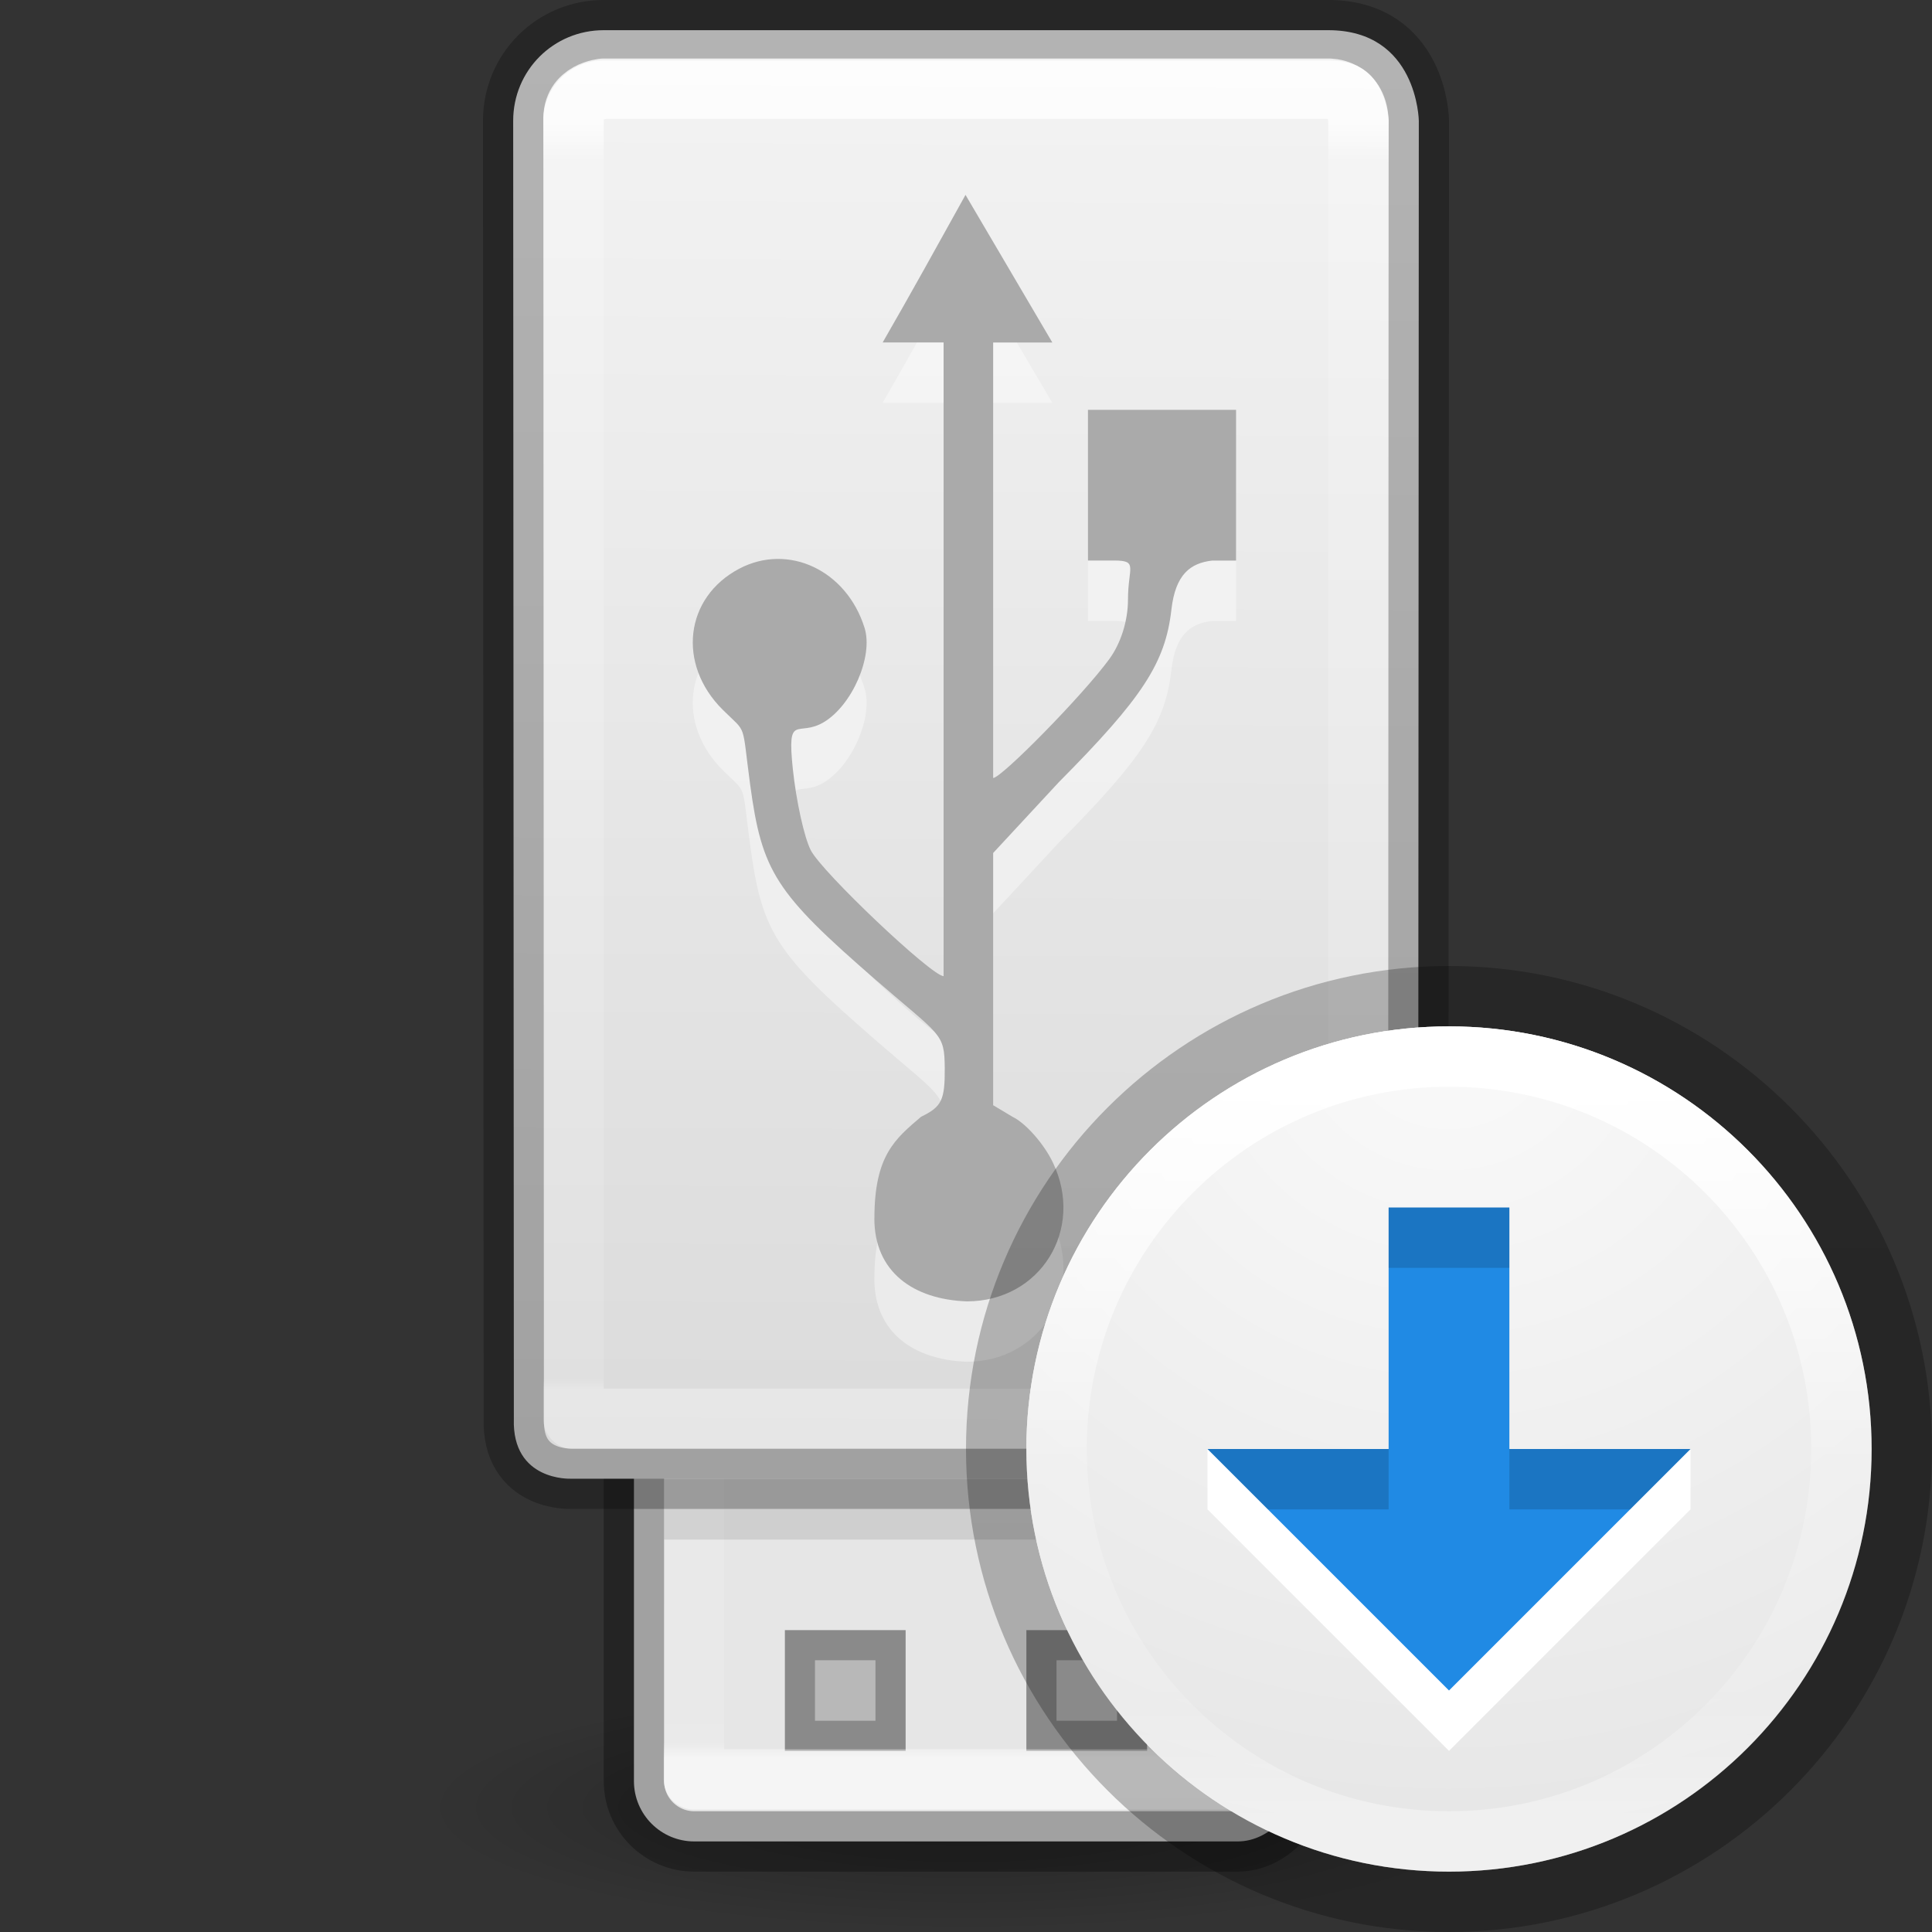 <?xml version="1.0" encoding="UTF-8" standalone="no"?>
<svg
   xmlns:dc="http://purl.org/dc/elements/1.1/"
   xmlns:cc="http://creativecommons.org/ns#"
   xmlns:rdf="http://www.w3.org/1999/02/22-rdf-syntax-ns#"
   xmlns:svg="http://www.w3.org/2000/svg"
   xmlns="http://www.w3.org/2000/svg"
   xmlns:xlink="http://www.w3.org/1999/xlink"
   xmlns:sodipodi="http://sodipodi.sourceforge.net/DTD/sodipodi-0.dtd"
   xmlns:inkscape="http://www.inkscape.org/namespaces/inkscape"
   id="svg2"
   height="32"
   width="32"
   version="1.0"
   sodipodi:docname="com.github.artemanufrij.imageburner_32.svg"
   inkscape:version="1.0.1 (1.0.1+r75)">
  <rect width="100%" height="100%" fill="#333333" stroke="none"/>
  <sodipodi:namedview
     pagecolor="#ffffff"
     bordercolor="#666666"
     borderopacity="1"
     objecttolerance="10"
     gridtolerance="10"
     guidetolerance="10"
     inkscape:pageopacity="0"
     inkscape:pageshadow="2"
     inkscape:window-width="1366"
     inkscape:window-height="705"
     id="namedview35"
     showgrid="false"
     inkscape:zoom="10.5625"
     inkscape:cx="16"
     inkscape:cy="16"
     inkscape:window-x="0"
     inkscape:window-y="30"
     inkscape:window-maximized="1"
     inkscape:current-layer="svg2" />
  <defs
     id="defs4">
    <linearGradient
       id="linearGradient4075">
      <stop
         offset="0"
         style="stop-color:#ffffff;stop-opacity:1"
         id="stop4077" />
      <stop
         offset="0.034"
         style="stop-color:#ffffff;stop-opacity:0.235"
         id="stop4079" />
      <stop
         offset="0.992"
         style="stop-color:#ffffff;stop-opacity:0.157"
         id="stop4081" />
      <stop
         offset="1"
         style="stop-color:#ffffff;stop-opacity:0.392"
         id="stop4083" />
    </linearGradient>
    <linearGradient
       gradientTransform="matrix(0.262,0,0,0.425,18.084,5.184)"
       gradientUnits="userSpaceOnUse"
       xlink:href="#linearGradient4075"
       id="linearGradient4161-4"
       y2="41.946"
       x2="11.117"
       y1="-7.496"
       x1="11.117" />
    <linearGradient
       xlink:href="#linearGradient4614"
       id="linearGradient4604"
       gradientUnits="userSpaceOnUse"
       gradientTransform="matrix(0.43,0,0,0.767,-29.421,-0.121)"
       x1="116.791"
       y1="-37.808"
       x2="116.791"
       y2="-26.979" />
    <linearGradient
       id="linearGradient4614">
      <stop
         id="stop4606"
         style="stop-color:#ffffff;stop-opacity:1"
         offset="0" />
      <stop
         id="stop4608"
         style="stop-color:#ffffff;stop-opacity:0.235"
         offset="0.031" />
      <stop
         id="stop4610"
         style="stop-color:#ffffff;stop-opacity:0.157"
         offset="0.981" />
      <stop
         id="stop4612"
         style="stop-color:#ffffff;stop-opacity:0.392"
         offset="1" />
    </linearGradient>
    <linearGradient
       id="linearGradient3600-8">
      <stop
         offset="0"
         style="stop-color:#f4f4f4;stop-opacity:1"
         id="stop3602-2" />
      <stop
         offset="1"
         style="stop-color:#dbdbdb;stop-opacity:1"
         id="stop3604-5" />
    </linearGradient>
    <linearGradient
       gradientTransform="translate(1)"
       gradientUnits="userSpaceOnUse"
       y2="23.996"
       x2="16.875"
       y1="0"
       x1="17"
       id="linearGradient4616"
       xlink:href="#linearGradient3600-8" />
    <radialGradient
       id="radialGradient7374-3"
       gradientUnits="userSpaceOnUse"
       cy="41.636"
       cx="23.335"
       gradientTransform="matrix(0.398,0,0,0.09,6.719,26.191)"
       r="22.627">
      <stop
         id="stop23421-6"
         offset="0" />
      <stop
         id="stop23423-7"
         style="stop-opacity:0"
         offset="1" />
    </radialGradient>
    <linearGradient
       gradientTransform="matrix(0.807,0,0,0.834,46.323,-10.01)"
       gradientUnits="userSpaceOnUse"
       xlink:href="#linearGradient3104-8-8-97-4-6-2-0-1-4-0-5-8-3-9-1-4"
       id="linearGradient3373-2"
       y2="5.176"
       x2="-95.838"
       y1="54.2"
       x1="-95.838" />
    <linearGradient
       id="linearGradient3104-8-8-97-4-6-2-0-1-4-0-5-8-3-9-1-4">
      <stop
         offset="0"
         style="stop-color:#000000;stop-opacity:0.322"
         id="stop3106-5-4-3-5-0-1-61-9-2-7-3-3-2-6-9-2" />
      <stop
         offset="1"
         style="stop-color:#000000;stop-opacity:0.278"
         id="stop3108-4-3-7-8-2-4-01-9-9-0-6-4-3-7-7-3" />
    </linearGradient>
    <radialGradient
       gradientTransform="matrix(0,0.853,-0.903,-2.322444e-8,31.627,11.646)"
       gradientUnits="userSpaceOnUse"
       xlink:href="#linearGradient4632-92-3-0-8-1-6-6"
       id="radialGradient3370"
       fy="8.45"
       fx="6.275"
       r="20"
       cy="8.45"
       cx="6.275" />
    <linearGradient
       id="linearGradient4632-92-3-0-8-1-6-6">
      <stop
         offset="0"
         style="stop-color:#fafafa;stop-opacity:1"
         id="stop4634-68-8-0-2-9-1-1" />
      <stop
         offset="1"
         style="stop-color:#e1e1e1;stop-opacity:1"
         id="stop4636-8-21-7-1-4-9-4" />
    </linearGradient>
    <linearGradient
       gradientTransform="matrix(0.351,0,0,0.351,-1.204,15.091)"
       gradientUnits="userSpaceOnUse"
       xlink:href="#linearGradient4011-7-8"
       id="linearGradient3364"
       y2="42.884"
       x2="71.204"
       y1="7.831"
       x1="71.204" />
    <linearGradient
       id="linearGradient4011-7-8">
      <stop
         offset="0"
         style="stop-color:#ffffff;stop-opacity:1"
         id="stop4013-4" />
      <stop
         offset="0.508"
         style="stop-color:#ffffff;stop-opacity:0.235"
         id="stop4015-61" />
      <stop
         offset="0.835"
         style="stop-color:#ffffff;stop-opacity:0.157"
         id="stop4017-2" />
      <stop
         offset="1"
         style="stop-color:#ffffff;stop-opacity:0.392"
         id="stop4019-2" />
    </linearGradient>
  </defs>
  <path
     id="path23417"
     style="opacity:0.3;fill:url(#radialGradient7374-3);fill-rule:evenodd;stroke-width:1"
     d="m 25,29.955 c 0,2.727 -18,2.727 -18,0 0,-2.727 18,-2.727 18,0 z" />
  <rect
     id="rect3448"
     style="fill:#e6e6e6;fill-opacity:1;stroke:#000000;stroke-width:1;stroke-opacity:0.302"
     transform="scale(1,-1)"
     rx="1"
     ry="1"
     height="11"
     width="11"
     y="-30.5"
     x="10.5" />
  <path
     style="opacity:0.4;fill:#000000;fill-opacity:1;stroke:none;stroke-width:2;stroke-linecap:round;stroke-linejoin:round;stroke-miterlimit:4;stroke-dasharray:none;stroke-dashoffset:0;stroke-opacity:0.4"
     d="m 13,27 v 2 h 2 v -2 z m 4,0 v 2 h 2 v -2 z m -3.5,0.5 h 1 v 1 h -1 z m 4,0 h 1 v 1 h -1 z"
     id="rect4570" />
  <rect
     id="rect3458"
     style="opacity:0.6;fill:none;fill-opacity:1;stroke:url(#linearGradient4604);stroke-width:1;stroke-linecap:round;stroke-linejoin:round;stroke-miterlimit:4;stroke-dasharray:none;stroke-dashoffset:0;stroke-opacity:1;marker:none"
     transform="scale(1,-1)"
     height="9"
     width="9"
     y="-29.472"
     x="11.494" />
  <path
     style="display:inline;overflow:visible;visibility:visible;fill:url(#linearGradient4616);fill-opacity:1;fill-rule:nonzero;stroke:#000000;stroke-width:1;stroke-opacity:0.265;marker:none;enable-background:accumulate"
     id="rect2990"
     d="m 8.5,2 0.011,21.5 c -0.033,1.036 0.942,0.992 0.942,0.992 H 22.353 C 23.423,24.525 23.489,23.5 23.489,23.5 L 23.5,2 C 23.5,2 23.48,0.5 22,0.5 H 10 C 9.167,0.5 8.5,1.167 8.5,2 Z" />
  <path
     style="color:#000000;display:inline;overflow:visible;visibility:visible;opacity:0.8;fill:none;stroke:url(#linearGradient4161-4);stroke-width:1;stroke-linecap:round;stroke-linejoin:round;stroke-miterlimit:4;stroke-dasharray:none;stroke-dashoffset:0;stroke-opacity:1;marker:none;enable-background:accumulate"
     id="path4034"
     d="M 10,1.469 C 10,1.469 9.474,1.508 9.5,2 v 21.5 h 13 V 2 C 22.474,1.452 22,1.469 22,1.469 Z" />
  <path
     d="m 14.483,21.178 c 0,-1.045 0.347,-1.316 0.773,-1.681 0.342,-0.165 0.396,-0.277 0.392,-0.808 -0.005,-0.586 -0.061,-0.519 -1.147,-1.462 -1.658,-1.44 -1.881,-1.787 -2.076,-3.231 -0.144,-1.065 -0.043,-0.831 -0.455,-1.241 -0.759,-0.754 -0.629,-1.86 0.275,-2.336 0.814,-0.428 1.778,0.027 2.075,0.981 0.147,0.47 -0.205,1.281 -0.676,1.562 -0.432,0.257 -0.611,-0.172 -0.512,0.777 0.055,0.525 0.188,1.129 0.296,1.342 0.186,0.366 2.004,2.087 2.201,2.087 V 6.672 H 14.62 C 15.086,5.864 15.54,5.042 15.992,4.228 L 17.43,6.673 H 16.45 V 13.886 c 0.136,0 1.472,-1.355 1.921,-1.966 0.194,-0.264 0.312,-0.638 0.312,-0.991 0,-0.533 0.176,-0.645 -0.231,-0.645 H 18.02 V 7.788 h 2.453 v 2.497 h -0.397 c -0.354,0.041 -0.607,0.222 -0.674,0.813 -0.1,0.881 -0.477,1.459 -1.866,2.859 l -1.086,1.171 v 4.178 l 0.321,0.192 c 0.218,0.105 0.519,0.446 0.668,0.757 0.531,1.109 -0.208,2.3 -1.426,2.3 -0.883,-0.033 -1.531,-0.486 -1.531,-1.374 z"
     style="opacity:0.4;fill:#ffffff;fill-opacity:1;stroke-width:1"
     id="path4625" />
  <path
     id="path3690"
     style="opacity:1;fill:#aaaaaa;stroke-width:1"
     d="m 14.483,20.178 c 0,-1.045 0.347,-1.316 0.773,-1.681 0.342,-0.165 0.396,-0.277 0.392,-0.808 -0.005,-0.586 -0.061,-0.519 -1.147,-1.462 -1.658,-1.44 -1.881,-1.787 -2.076,-3.231 -0.144,-1.065 -0.043,-0.831 -0.455,-1.241 -0.759,-0.754 -0.629,-1.86 0.275,-2.336 0.814,-0.428 1.778,0.027 2.075,0.981 0.147,0.47 -0.205,1.281 -0.676,1.562 -0.432,0.257 -0.611,-0.172 -0.512,0.777 0.055,0.525 0.188,1.129 0.296,1.342 0.186,0.366 2.004,2.087 2.201,2.087 V 5.672 H 14.62 C 15.086,4.864 15.54,4.042 15.992,3.228 L 17.43,5.673 H 16.45 V 12.886 c 0.136,0 1.472,-1.355 1.921,-1.966 0.194,-0.264 0.312,-0.638 0.312,-0.991 0,-0.533 0.176,-0.645 -0.231,-0.645 H 18.02 V 6.788 h 2.453 V 9.285 h -0.397 c -0.354,0.041 -0.607,0.222 -0.674,0.813 -0.1,0.881 -0.477,1.459 -1.866,2.859 l -1.086,1.171 v 4.178 l 0.321,0.192 c 0.218,0.105 0.519,0.446 0.668,0.757 0.531,1.109 -0.208,2.3 -1.426,2.3 -0.883,-0.033 -1.531,-0.486 -1.531,-1.374 z" />
  <g
     id="g4622"
     style="opacity:0.2"
     transform="translate(4,7)">
    <path
       id="rect4618"
       d="m 9.5,20.5 v 1 h 1 v -1 z m 4,0 v 1 h 1 v -1 z"
       style="opacity:1;fill:#000000;fill-opacity:1;stroke:none;stroke-width:2;stroke-linecap:round;stroke-linejoin:round;stroke-miterlimit:4;stroke-dasharray:none;stroke-dashoffset:0;stroke-opacity:0.4" />
  </g>
  <path
     id="path4666"
     d="M 11,25 H 21"
     style="fill:none;fill-rule:evenodd;stroke:#000000;stroke-width:1px;stroke-linecap:butt;stroke-linejoin:miter;stroke-opacity:1;opacity:0.1" />
  <path
     style="color:#000000;display:inline;overflow:visible;visibility:visible;opacity:0.8;fill:none;stroke:url(#linearGradient3373-2);stroke-width:1;stroke-linecap:butt;stroke-linejoin:miter;stroke-miterlimit:4;stroke-dasharray:none;stroke-dashoffset:0;stroke-opacity:1;marker:none;enable-background:accumulate"
     id="path2555-7"
     d="M 24,16.5 C 19.862,16.5 16.5,19.862 16.5,24 c 0,4.138 3.362,7.5 7.5,7.5 4.138,0 7.5,-3.362 7.5,-7.5 0,-4.138 -3.362,-7.5 -7.5,-7.5 z" />
  <path
     style="color:#000000;display:inline;overflow:visible;visibility:visible;fill:url(#radialGradient3370);fill-opacity:1;fill-rule:nonzero;stroke:none;stroke-width:1;marker:none;enable-background:accumulate"
     id="path2555-03"
     d="M 24,17 C 20.138,17 17,20.138 17,24 c 0,3.862 3.138,7 7,7 3.862,0 7,-3.138 7,-7 0,-3.862 -3.138,-7 -7,-7 z" />
  <path
     style="color:#000000;display:inline;overflow:visible;visibility:visible;fill:#ffffff;fill-opacity:1;fill-rule:nonzero;stroke:none;stroke-width:1;marker:none;enable-background:accumulate"
     id="rect3005-5-6"
     d="m 20,24 v 1 l 4,4 4,-4 v -1 z" />
  <path
     style="color:#000000;display:inline;overflow:visible;visibility:visible;fill:#208ae4;fill-opacity:1;fill-rule:nonzero;stroke:none;stroke-width:1;marker:none;enable-background:accumulate"
     id="rect3005-5"
     d="m 23,20 v 4 h -3 l 4,4 4,-4 h -3 v -4 z" />
  <path
     style="color:#000000;display:inline;overflow:visible;visibility:visible;opacity:0.15;fill:#000000;fill-opacity:1;fill-rule:nonzero;stroke:none;stroke-width:1;marker:none;enable-background:accumulate"
     id="rect4305"
     d="m 23,20 v 1 h 2 v -1 z m -3,4 1,1 h 2 v -1 z m 5,0 v 1 h 2 l 1,-1 z" />
  <path
     style="color:#000000;display:inline;overflow:visible;visibility:visible;fill:none;stroke:url(#linearGradient3364);stroke-width:1;stroke-linecap:round;stroke-linejoin:round;stroke-miterlimit:4;stroke-dasharray:none;stroke-dashoffset:0;stroke-opacity:1;marker:none;enable-background:accumulate"
     id="path8655-6-4"
     d="M 30.5,24 C 30.5,27.59 27.59,30.5 24,30.5 20.41,30.5 17.5,27.59 17.5,24 17.5,20.41 20.41,17.5 24,17.5 27.59,17.5 30.5,20.41 30.5,24 Z" />
</svg>
